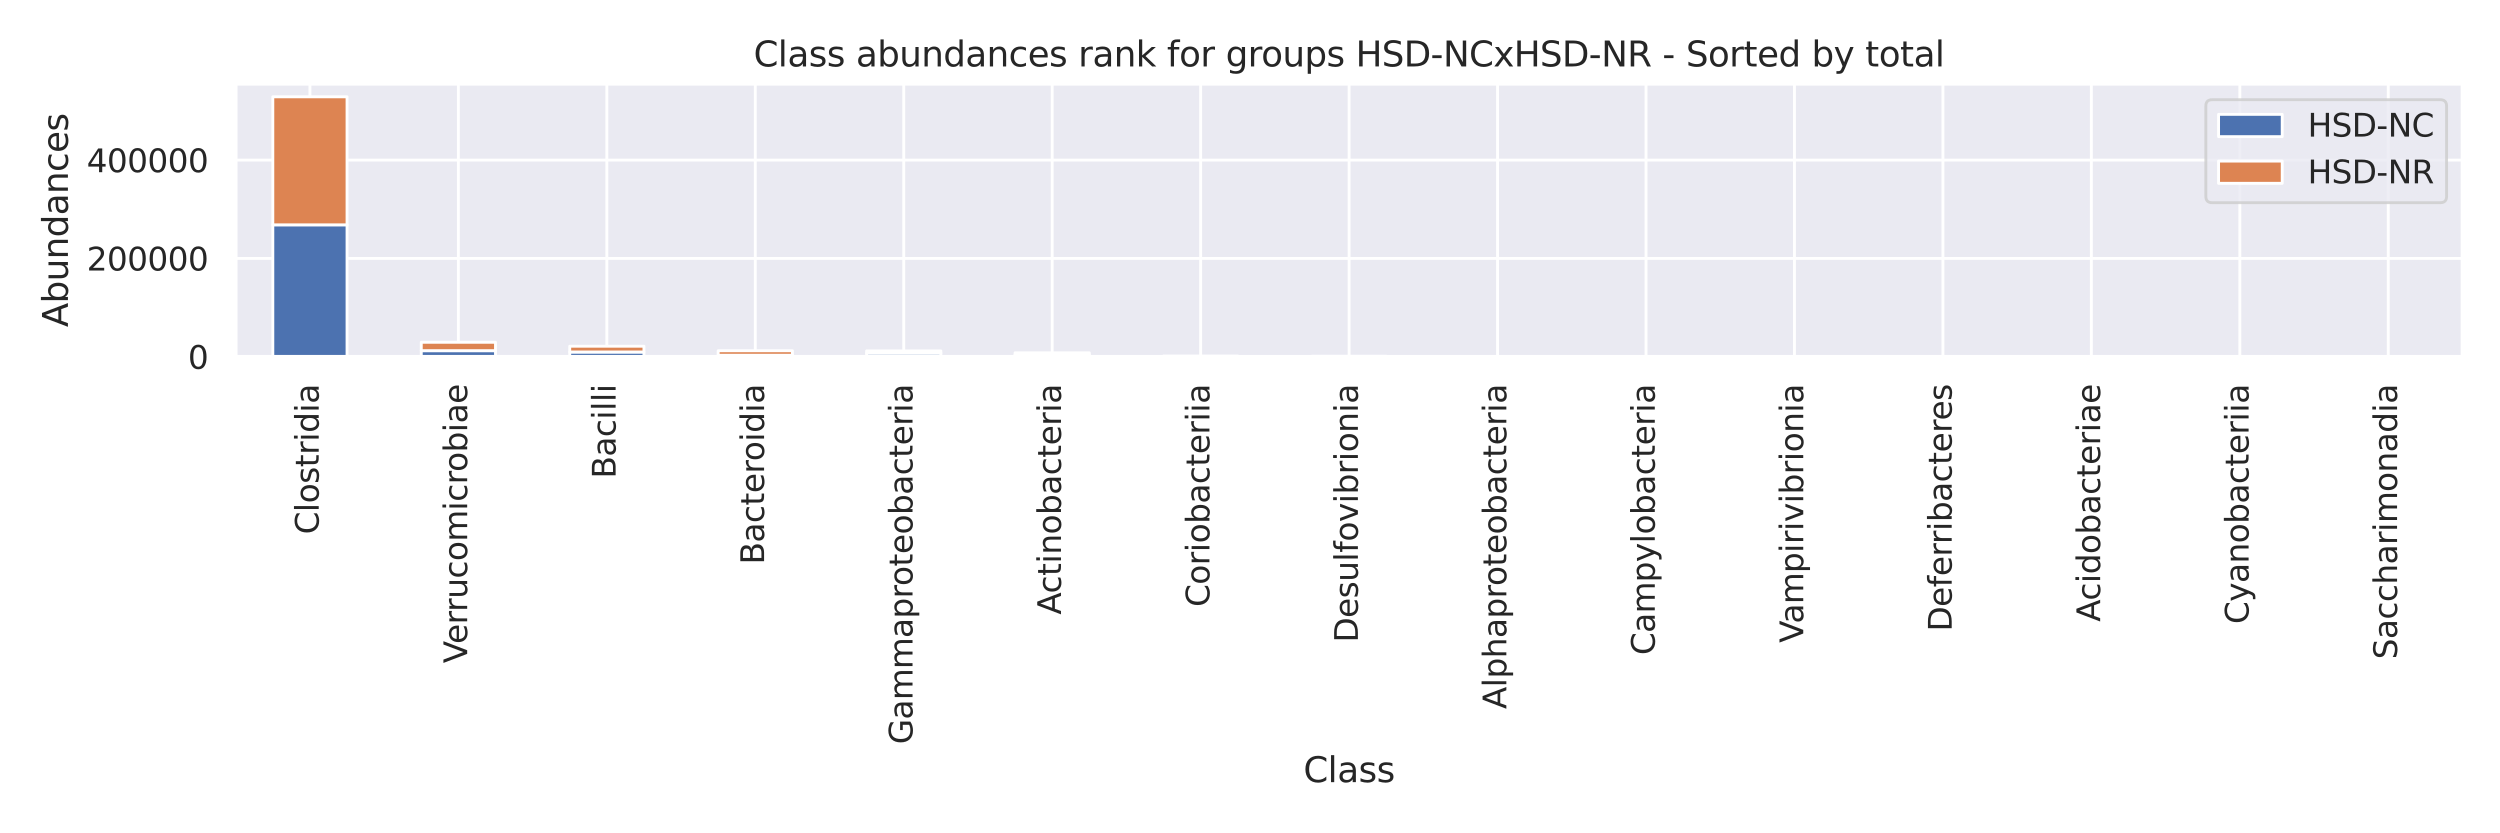 <?xml version="1.0" encoding="utf-8" standalone="no"?>
<!DOCTYPE svg PUBLIC "-//W3C//DTD SVG 1.1//EN"
  "http://www.w3.org/Graphics/SVG/1.1/DTD/svg11.dtd">
<svg xmlns:xlink="http://www.w3.org/1999/xlink" width="864pt" height="288pt" viewBox="0 0 864 288" xmlns="http://www.w3.org/2000/svg" version="1.1">
 <defs>
  <style type="text/css">*{stroke-linejoin: round; stroke-linecap: butt}</style>
 </defs>
 <g id="figure_1">
  <g id="patch_1">
   <path d="M 0 288 
L 864 288 
L 864 0 
L 0 0 
z
" style="fill: #ffffff"/>
  </g>
  <g id="axes_1">
   <g id="patch_2">
    <path d="M 81.46 123.29 
L 851.04 123.29 
L 851.04 28.96 
L 81.46 28.96 
z
" style="fill: #eaeaf2"/>
   </g>
   <g id="matplotlib.axis_1">
    <g id="xtick_1">
     <g id="line2d_1">
      <path d="M 107.113 123.29 
L 107.113 28.96 
" clip-path="url(#p1423d12dcb)" style="fill: none; stroke: #ffffff; stroke-linecap: round"/>
     </g>
     <g id="text_1">
      <!-- Clostridia -->
      <g style="fill: #262626" transform="translate(110.148 184.658)rotate(-90)scale(0.11 -0.11)">
       <defs>
        <path id="DejaVuSans-43" d="M 4122 4306 
L 4122 3641 
Q 3803 3938 3442 4084 
Q 3081 4231 2675 4231 
Q 1875 4231 1450 3742 
Q 1025 3253 1025 2328 
Q 1025 1406 1450 917 
Q 1875 428 2675 428 
Q 3081 428 3442 575 
Q 3803 722 4122 1019 
L 4122 359 
Q 3791 134 3420 21 
Q 3050 -91 2638 -91 
Q 1578 -91 968 557 
Q 359 1206 359 2328 
Q 359 3453 968 4101 
Q 1578 4750 2638 4750 
Q 3056 4750 3426 4639 
Q 3797 4528 4122 4306 
z
" transform="scale(0.016)"/>
        <path id="DejaVuSans-6c" d="M 603 4863 
L 1178 4863 
L 1178 0 
L 603 0 
L 603 4863 
z
" transform="scale(0.016)"/>
        <path id="DejaVuSans-6f" d="M 1959 3097 
Q 1497 3097 1228 2736 
Q 959 2375 959 1747 
Q 959 1119 1226 758 
Q 1494 397 1959 397 
Q 2419 397 2687 759 
Q 2956 1122 2956 1747 
Q 2956 2369 2687 2733 
Q 2419 3097 1959 3097 
z
M 1959 3584 
Q 2709 3584 3137 3096 
Q 3566 2609 3566 1747 
Q 3566 888 3137 398 
Q 2709 -91 1959 -91 
Q 1206 -91 779 398 
Q 353 888 353 1747 
Q 353 2609 779 3096 
Q 1206 3584 1959 3584 
z
" transform="scale(0.016)"/>
        <path id="DejaVuSans-73" d="M 2834 3397 
L 2834 2853 
Q 2591 2978 2328 3040 
Q 2066 3103 1784 3103 
Q 1356 3103 1142 2972 
Q 928 2841 928 2578 
Q 928 2378 1081 2264 
Q 1234 2150 1697 2047 
L 1894 2003 
Q 2506 1872 2764 1633 
Q 3022 1394 3022 966 
Q 3022 478 2636 193 
Q 2250 -91 1575 -91 
Q 1294 -91 989 -36 
Q 684 19 347 128 
L 347 722 
Q 666 556 975 473 
Q 1284 391 1588 391 
Q 1994 391 2212 530 
Q 2431 669 2431 922 
Q 2431 1156 2273 1281 
Q 2116 1406 1581 1522 
L 1381 1569 
Q 847 1681 609 1914 
Q 372 2147 372 2553 
Q 372 3047 722 3315 
Q 1072 3584 1716 3584 
Q 2034 3584 2315 3537 
Q 2597 3491 2834 3397 
z
" transform="scale(0.016)"/>
        <path id="DejaVuSans-74" d="M 1172 4494 
L 1172 3500 
L 2356 3500 
L 2356 3053 
L 1172 3053 
L 1172 1153 
Q 1172 725 1289 603 
Q 1406 481 1766 481 
L 2356 481 
L 2356 0 
L 1766 0 
Q 1100 0 847 248 
Q 594 497 594 1153 
L 594 3053 
L 172 3053 
L 172 3500 
L 594 3500 
L 594 4494 
L 1172 4494 
z
" transform="scale(0.016)"/>
        <path id="DejaVuSans-72" d="M 2631 2963 
Q 2534 3019 2420 3045 
Q 2306 3072 2169 3072 
Q 1681 3072 1420 2755 
Q 1159 2438 1159 1844 
L 1159 0 
L 581 0 
L 581 3500 
L 1159 3500 
L 1159 2956 
Q 1341 3275 1631 3429 
Q 1922 3584 2338 3584 
Q 2397 3584 2469 3576 
Q 2541 3569 2628 3553 
L 2631 2963 
z
" transform="scale(0.016)"/>
        <path id="DejaVuSans-69" d="M 603 3500 
L 1178 3500 
L 1178 0 
L 603 0 
L 603 3500 
z
M 603 4863 
L 1178 4863 
L 1178 4134 
L 603 4134 
L 603 4863 
z
" transform="scale(0.016)"/>
        <path id="DejaVuSans-64" d="M 2906 2969 
L 2906 4863 
L 3481 4863 
L 3481 0 
L 2906 0 
L 2906 525 
Q 2725 213 2448 61 
Q 2172 -91 1784 -91 
Q 1150 -91 751 415 
Q 353 922 353 1747 
Q 353 2572 751 3078 
Q 1150 3584 1784 3584 
Q 2172 3584 2448 3432 
Q 2725 3281 2906 2969 
z
M 947 1747 
Q 947 1113 1208 752 
Q 1469 391 1925 391 
Q 2381 391 2643 752 
Q 2906 1113 2906 1747 
Q 2906 2381 2643 2742 
Q 2381 3103 1925 3103 
Q 1469 3103 1208 2742 
Q 947 2381 947 1747 
z
" transform="scale(0.016)"/>
        <path id="DejaVuSans-61" d="M 2194 1759 
Q 1497 1759 1228 1600 
Q 959 1441 959 1056 
Q 959 750 1161 570 
Q 1363 391 1709 391 
Q 2188 391 2477 730 
Q 2766 1069 2766 1631 
L 2766 1759 
L 2194 1759 
z
M 3341 1997 
L 3341 0 
L 2766 0 
L 2766 531 
Q 2569 213 2275 61 
Q 1981 -91 1556 -91 
Q 1019 -91 701 211 
Q 384 513 384 1019 
Q 384 1609 779 1909 
Q 1175 2209 1959 2209 
L 2766 2209 
L 2766 2266 
Q 2766 2663 2505 2880 
Q 2244 3097 1772 3097 
Q 1472 3097 1187 3025 
Q 903 2953 641 2809 
L 641 3341 
Q 956 3463 1253 3523 
Q 1550 3584 1831 3584 
Q 2591 3584 2966 3190 
Q 3341 2797 3341 1997 
z
" transform="scale(0.016)"/>
       </defs>
       <use xlink:href="#DejaVuSans-43"/>
       <use xlink:href="#DejaVuSans-6c" x="69.824"/>
       <use xlink:href="#DejaVuSans-6f" x="97.607"/>
       <use xlink:href="#DejaVuSans-73" x="158.789"/>
       <use xlink:href="#DejaVuSans-74" x="210.889"/>
       <use xlink:href="#DejaVuSans-72" x="250.098"/>
       <use xlink:href="#DejaVuSans-69" x="291.211"/>
       <use xlink:href="#DejaVuSans-64" x="318.994"/>
       <use xlink:href="#DejaVuSans-69" x="382.471"/>
       <use xlink:href="#DejaVuSans-61" x="410.254"/>
      </g>
     </g>
    </g>
    <g id="xtick_2">
     <g id="line2d_2">
      <path d="M 158.418 123.29 
L 158.418 28.96 
" clip-path="url(#p1423d12dcb)" style="fill: none; stroke: #ffffff; stroke-linecap: round"/>
     </g>
     <g id="text_2">
      <!-- Verrucomicrobiae -->
      <g style="fill: #262626" transform="translate(161.453 229.205)rotate(-90)scale(0.11 -0.11)">
       <defs>
        <path id="DejaVuSans-56" d="M 1831 0 
L 50 4666 
L 709 4666 
L 2188 738 
L 3669 4666 
L 4325 4666 
L 2547 0 
L 1831 0 
z
" transform="scale(0.016)"/>
        <path id="DejaVuSans-65" d="M 3597 1894 
L 3597 1613 
L 953 1613 
Q 991 1019 1311 708 
Q 1631 397 2203 397 
Q 2534 397 2845 478 
Q 3156 559 3463 722 
L 3463 178 
Q 3153 47 2828 -22 
Q 2503 -91 2169 -91 
Q 1331 -91 842 396 
Q 353 884 353 1716 
Q 353 2575 817 3079 
Q 1281 3584 2069 3584 
Q 2775 3584 3186 3129 
Q 3597 2675 3597 1894 
z
M 3022 2063 
Q 3016 2534 2758 2815 
Q 2500 3097 2075 3097 
Q 1594 3097 1305 2825 
Q 1016 2553 972 2059 
L 3022 2063 
z
" transform="scale(0.016)"/>
        <path id="DejaVuSans-75" d="M 544 1381 
L 544 3500 
L 1119 3500 
L 1119 1403 
Q 1119 906 1312 657 
Q 1506 409 1894 409 
Q 2359 409 2629 706 
Q 2900 1003 2900 1516 
L 2900 3500 
L 3475 3500 
L 3475 0 
L 2900 0 
L 2900 538 
Q 2691 219 2414 64 
Q 2138 -91 1772 -91 
Q 1169 -91 856 284 
Q 544 659 544 1381 
z
M 1991 3584 
L 1991 3584 
z
" transform="scale(0.016)"/>
        <path id="DejaVuSans-63" d="M 3122 3366 
L 3122 2828 
Q 2878 2963 2633 3030 
Q 2388 3097 2138 3097 
Q 1578 3097 1268 2742 
Q 959 2388 959 1747 
Q 959 1106 1268 751 
Q 1578 397 2138 397 
Q 2388 397 2633 464 
Q 2878 531 3122 666 
L 3122 134 
Q 2881 22 2623 -34 
Q 2366 -91 2075 -91 
Q 1284 -91 818 406 
Q 353 903 353 1747 
Q 353 2603 823 3093 
Q 1294 3584 2113 3584 
Q 2378 3584 2631 3529 
Q 2884 3475 3122 3366 
z
" transform="scale(0.016)"/>
        <path id="DejaVuSans-6d" d="M 3328 2828 
Q 3544 3216 3844 3400 
Q 4144 3584 4550 3584 
Q 5097 3584 5394 3201 
Q 5691 2819 5691 2113 
L 5691 0 
L 5113 0 
L 5113 2094 
Q 5113 2597 4934 2840 
Q 4756 3084 4391 3084 
Q 3944 3084 3684 2787 
Q 3425 2491 3425 1978 
L 3425 0 
L 2847 0 
L 2847 2094 
Q 2847 2600 2669 2842 
Q 2491 3084 2119 3084 
Q 1678 3084 1418 2786 
Q 1159 2488 1159 1978 
L 1159 0 
L 581 0 
L 581 3500 
L 1159 3500 
L 1159 2956 
Q 1356 3278 1631 3431 
Q 1906 3584 2284 3584 
Q 2666 3584 2933 3390 
Q 3200 3197 3328 2828 
z
" transform="scale(0.016)"/>
        <path id="DejaVuSans-62" d="M 3116 1747 
Q 3116 2381 2855 2742 
Q 2594 3103 2138 3103 
Q 1681 3103 1420 2742 
Q 1159 2381 1159 1747 
Q 1159 1113 1420 752 
Q 1681 391 2138 391 
Q 2594 391 2855 752 
Q 3116 1113 3116 1747 
z
M 1159 2969 
Q 1341 3281 1617 3432 
Q 1894 3584 2278 3584 
Q 2916 3584 3314 3078 
Q 3713 2572 3713 1747 
Q 3713 922 3314 415 
Q 2916 -91 2278 -91 
Q 1894 -91 1617 61 
Q 1341 213 1159 525 
L 1159 0 
L 581 0 
L 581 4863 
L 1159 4863 
L 1159 2969 
z
" transform="scale(0.016)"/>
       </defs>
       <use xlink:href="#DejaVuSans-56"/>
       <use xlink:href="#DejaVuSans-65" x="60.658"/>
       <use xlink:href="#DejaVuSans-72" x="122.182"/>
       <use xlink:href="#DejaVuSans-72" x="161.545"/>
       <use xlink:href="#DejaVuSans-75" x="202.658"/>
       <use xlink:href="#DejaVuSans-63" x="266.037"/>
       <use xlink:href="#DejaVuSans-6f" x="321.018"/>
       <use xlink:href="#DejaVuSans-6d" x="382.199"/>
       <use xlink:href="#DejaVuSans-69" x="479.611"/>
       <use xlink:href="#DejaVuSans-63" x="507.395"/>
       <use xlink:href="#DejaVuSans-72" x="562.375"/>
       <use xlink:href="#DejaVuSans-6f" x="601.238"/>
       <use xlink:href="#DejaVuSans-62" x="662.42"/>
       <use xlink:href="#DejaVuSans-69" x="725.896"/>
       <use xlink:href="#DejaVuSans-61" x="753.68"/>
       <use xlink:href="#DejaVuSans-65" x="814.959"/>
      </g>
     </g>
    </g>
    <g id="xtick_3">
     <g id="line2d_3">
      <path d="M 209.723 123.29 
L 209.723 28.96 
" clip-path="url(#p1423d12dcb)" style="fill: none; stroke: #ffffff; stroke-linecap: round"/>
     </g>
     <g id="text_3">
      <!-- Bacilli -->
      <g style="fill: #262626" transform="translate(212.759 165.35)rotate(-90)scale(0.11 -0.11)">
       <defs>
        <path id="DejaVuSans-42" d="M 1259 2228 
L 1259 519 
L 2272 519 
Q 2781 519 3026 730 
Q 3272 941 3272 1375 
Q 3272 1813 3026 2020 
Q 2781 2228 2272 2228 
L 1259 2228 
z
M 1259 4147 
L 1259 2741 
L 2194 2741 
Q 2656 2741 2882 2914 
Q 3109 3088 3109 3444 
Q 3109 3797 2882 3972 
Q 2656 4147 2194 4147 
L 1259 4147 
z
M 628 4666 
L 2241 4666 
Q 2963 4666 3353 4366 
Q 3744 4066 3744 3513 
Q 3744 3084 3544 2831 
Q 3344 2578 2956 2516 
Q 3422 2416 3680 2098 
Q 3938 1781 3938 1306 
Q 3938 681 3513 340 
Q 3088 0 2303 0 
L 628 0 
L 628 4666 
z
" transform="scale(0.016)"/>
       </defs>
       <use xlink:href="#DejaVuSans-42"/>
       <use xlink:href="#DejaVuSans-61" x="68.604"/>
       <use xlink:href="#DejaVuSans-63" x="129.883"/>
       <use xlink:href="#DejaVuSans-69" x="184.863"/>
       <use xlink:href="#DejaVuSans-6c" x="212.646"/>
       <use xlink:href="#DejaVuSans-6c" x="240.43"/>
       <use xlink:href="#DejaVuSans-69" x="268.213"/>
      </g>
     </g>
    </g>
    <g id="xtick_4">
     <g id="line2d_4">
      <path d="M 261.029 123.29 
L 261.029 28.96 
" clip-path="url(#p1423d12dcb)" style="fill: none; stroke: #ffffff; stroke-linecap: round"/>
     </g>
     <g id="text_4">
      <!-- Bacteroidia -->
      <g style="fill: #262626" transform="translate(264.064 195.048)rotate(-90)scale(0.11 -0.11)">
       <use xlink:href="#DejaVuSans-42"/>
       <use xlink:href="#DejaVuSans-61" x="68.604"/>
       <use xlink:href="#DejaVuSans-63" x="129.883"/>
       <use xlink:href="#DejaVuSans-74" x="184.863"/>
       <use xlink:href="#DejaVuSans-65" x="224.072"/>
       <use xlink:href="#DejaVuSans-72" x="285.596"/>
       <use xlink:href="#DejaVuSans-6f" x="324.459"/>
       <use xlink:href="#DejaVuSans-69" x="385.641"/>
       <use xlink:href="#DejaVuSans-64" x="413.424"/>
       <use xlink:href="#DejaVuSans-69" x="476.9"/>
       <use xlink:href="#DejaVuSans-61" x="504.684"/>
      </g>
     </g>
    </g>
    <g id="xtick_5">
     <g id="line2d_5">
      <path d="M 312.334 123.29 
L 312.334 28.96 
" clip-path="url(#p1423d12dcb)" style="fill: none; stroke: #ffffff; stroke-linecap: round"/>
     </g>
     <g id="text_5">
      <!-- Gammaproteobacteria -->
      <g style="fill: #262626" transform="translate(315.369 257.197)rotate(-90)scale(0.11 -0.11)">
       <defs>
        <path id="DejaVuSans-47" d="M 3809 666 
L 3809 1919 
L 2778 1919 
L 2778 2438 
L 4434 2438 
L 4434 434 
Q 4069 175 3628 42 
Q 3188 -91 2688 -91 
Q 1594 -91 976 548 
Q 359 1188 359 2328 
Q 359 3472 976 4111 
Q 1594 4750 2688 4750 
Q 3144 4750 3555 4637 
Q 3966 4525 4313 4306 
L 4313 3634 
Q 3963 3931 3569 4081 
Q 3175 4231 2741 4231 
Q 1884 4231 1454 3753 
Q 1025 3275 1025 2328 
Q 1025 1384 1454 906 
Q 1884 428 2741 428 
Q 3075 428 3337 486 
Q 3600 544 3809 666 
z
" transform="scale(0.016)"/>
        <path id="DejaVuSans-70" d="M 1159 525 
L 1159 -1331 
L 581 -1331 
L 581 3500 
L 1159 3500 
L 1159 2969 
Q 1341 3281 1617 3432 
Q 1894 3584 2278 3584 
Q 2916 3584 3314 3078 
Q 3713 2572 3713 1747 
Q 3713 922 3314 415 
Q 2916 -91 2278 -91 
Q 1894 -91 1617 61 
Q 1341 213 1159 525 
z
M 3116 1747 
Q 3116 2381 2855 2742 
Q 2594 3103 2138 3103 
Q 1681 3103 1420 2742 
Q 1159 2381 1159 1747 
Q 1159 1113 1420 752 
Q 1681 391 2138 391 
Q 2594 391 2855 752 
Q 3116 1113 3116 1747 
z
" transform="scale(0.016)"/>
       </defs>
       <use xlink:href="#DejaVuSans-47"/>
       <use xlink:href="#DejaVuSans-61" x="77.49"/>
       <use xlink:href="#DejaVuSans-6d" x="138.77"/>
       <use xlink:href="#DejaVuSans-6d" x="236.182"/>
       <use xlink:href="#DejaVuSans-61" x="333.594"/>
       <use xlink:href="#DejaVuSans-70" x="394.873"/>
       <use xlink:href="#DejaVuSans-72" x="458.35"/>
       <use xlink:href="#DejaVuSans-6f" x="497.213"/>
       <use xlink:href="#DejaVuSans-74" x="558.395"/>
       <use xlink:href="#DejaVuSans-65" x="597.604"/>
       <use xlink:href="#DejaVuSans-6f" x="659.127"/>
       <use xlink:href="#DejaVuSans-62" x="720.309"/>
       <use xlink:href="#DejaVuSans-61" x="783.785"/>
       <use xlink:href="#DejaVuSans-63" x="845.064"/>
       <use xlink:href="#DejaVuSans-74" x="900.045"/>
       <use xlink:href="#DejaVuSans-65" x="939.254"/>
       <use xlink:href="#DejaVuSans-72" x="1000.777"/>
       <use xlink:href="#DejaVuSans-69" x="1041.891"/>
       <use xlink:href="#DejaVuSans-61" x="1069.674"/>
      </g>
     </g>
    </g>
    <g id="xtick_6">
     <g id="line2d_6">
      <path d="M 363.639 123.29 
L 363.639 28.96 
" clip-path="url(#p1423d12dcb)" style="fill: none; stroke: #ffffff; stroke-linecap: round"/>
     </g>
     <g id="text_6">
      <!-- Actinobacteria -->
      <g style="fill: #262626" transform="translate(366.675 212.413)rotate(-90)scale(0.11 -0.11)">
       <defs>
        <path id="DejaVuSans-41" d="M 2188 4044 
L 1331 1722 
L 3047 1722 
L 2188 4044 
z
M 1831 4666 
L 2547 4666 
L 4325 0 
L 3669 0 
L 3244 1197 
L 1141 1197 
L 716 0 
L 50 0 
L 1831 4666 
z
" transform="scale(0.016)"/>
        <path id="DejaVuSans-6e" d="M 3513 2113 
L 3513 0 
L 2938 0 
L 2938 2094 
Q 2938 2591 2744 2837 
Q 2550 3084 2163 3084 
Q 1697 3084 1428 2787 
Q 1159 2491 1159 1978 
L 1159 0 
L 581 0 
L 581 3500 
L 1159 3500 
L 1159 2956 
Q 1366 3272 1645 3428 
Q 1925 3584 2291 3584 
Q 2894 3584 3203 3211 
Q 3513 2838 3513 2113 
z
" transform="scale(0.016)"/>
       </defs>
       <use xlink:href="#DejaVuSans-41"/>
       <use xlink:href="#DejaVuSans-63" x="66.658"/>
       <use xlink:href="#DejaVuSans-74" x="121.639"/>
       <use xlink:href="#DejaVuSans-69" x="160.848"/>
       <use xlink:href="#DejaVuSans-6e" x="188.631"/>
       <use xlink:href="#DejaVuSans-6f" x="252.01"/>
       <use xlink:href="#DejaVuSans-62" x="313.191"/>
       <use xlink:href="#DejaVuSans-61" x="376.668"/>
       <use xlink:href="#DejaVuSans-63" x="437.947"/>
       <use xlink:href="#DejaVuSans-74" x="492.928"/>
       <use xlink:href="#DejaVuSans-65" x="532.137"/>
       <use xlink:href="#DejaVuSans-72" x="593.66"/>
       <use xlink:href="#DejaVuSans-69" x="634.773"/>
       <use xlink:href="#DejaVuSans-61" x="662.557"/>
      </g>
     </g>
    </g>
    <g id="xtick_7">
     <g id="line2d_7">
      <path d="M 414.945 123.29 
L 414.945 28.96 
" clip-path="url(#p1423d12dcb)" style="fill: none; stroke: #ffffff; stroke-linecap: round"/>
     </g>
     <g id="text_7">
      <!-- Coriobacteriia -->
      <g style="fill: #262626" transform="translate(417.98 209.738)rotate(-90)scale(0.11 -0.11)">
       <use xlink:href="#DejaVuSans-43"/>
       <use xlink:href="#DejaVuSans-6f" x="69.824"/>
       <use xlink:href="#DejaVuSans-72" x="131.006"/>
       <use xlink:href="#DejaVuSans-69" x="172.119"/>
       <use xlink:href="#DejaVuSans-6f" x="199.902"/>
       <use xlink:href="#DejaVuSans-62" x="261.084"/>
       <use xlink:href="#DejaVuSans-61" x="324.561"/>
       <use xlink:href="#DejaVuSans-63" x="385.84"/>
       <use xlink:href="#DejaVuSans-74" x="440.82"/>
       <use xlink:href="#DejaVuSans-65" x="480.029"/>
       <use xlink:href="#DejaVuSans-72" x="541.553"/>
       <use xlink:href="#DejaVuSans-69" x="582.666"/>
       <use xlink:href="#DejaVuSans-69" x="610.449"/>
       <use xlink:href="#DejaVuSans-61" x="638.232"/>
      </g>
     </g>
    </g>
    <g id="xtick_8">
     <g id="line2d_8">
      <path d="M 466.25 123.29 
L 466.25 28.96 
" clip-path="url(#p1423d12dcb)" style="fill: none; stroke: #ffffff; stroke-linecap: round"/>
     </g>
     <g id="text_8">
      <!-- Desulfovibrionia -->
      <g style="fill: #262626" transform="translate(469.285 222.015)rotate(-90)scale(0.11 -0.11)">
       <defs>
        <path id="DejaVuSans-44" d="M 1259 4147 
L 1259 519 
L 2022 519 
Q 2988 519 3436 956 
Q 3884 1394 3884 2338 
Q 3884 3275 3436 3711 
Q 2988 4147 2022 4147 
L 1259 4147 
z
M 628 4666 
L 1925 4666 
Q 3281 4666 3915 4102 
Q 4550 3538 4550 2338 
Q 4550 1131 3912 565 
Q 3275 0 1925 0 
L 628 0 
L 628 4666 
z
" transform="scale(0.016)"/>
        <path id="DejaVuSans-66" d="M 2375 4863 
L 2375 4384 
L 1825 4384 
Q 1516 4384 1395 4259 
Q 1275 4134 1275 3809 
L 1275 3500 
L 2222 3500 
L 2222 3053 
L 1275 3053 
L 1275 0 
L 697 0 
L 697 3053 
L 147 3053 
L 147 3500 
L 697 3500 
L 697 3744 
Q 697 4328 969 4595 
Q 1241 4863 1831 4863 
L 2375 4863 
z
" transform="scale(0.016)"/>
        <path id="DejaVuSans-76" d="M 191 3500 
L 800 3500 
L 1894 563 
L 2988 3500 
L 3597 3500 
L 2284 0 
L 1503 0 
L 191 3500 
z
" transform="scale(0.016)"/>
       </defs>
       <use xlink:href="#DejaVuSans-44"/>
       <use xlink:href="#DejaVuSans-65" x="77.002"/>
       <use xlink:href="#DejaVuSans-73" x="138.525"/>
       <use xlink:href="#DejaVuSans-75" x="190.625"/>
       <use xlink:href="#DejaVuSans-6c" x="254.004"/>
       <use xlink:href="#DejaVuSans-66" x="281.787"/>
       <use xlink:href="#DejaVuSans-6f" x="316.992"/>
       <use xlink:href="#DejaVuSans-76" x="378.174"/>
       <use xlink:href="#DejaVuSans-69" x="437.354"/>
       <use xlink:href="#DejaVuSans-62" x="465.137"/>
       <use xlink:href="#DejaVuSans-72" x="528.613"/>
       <use xlink:href="#DejaVuSans-69" x="569.727"/>
       <use xlink:href="#DejaVuSans-6f" x="597.51"/>
       <use xlink:href="#DejaVuSans-6e" x="658.691"/>
       <use xlink:href="#DejaVuSans-69" x="722.07"/>
       <use xlink:href="#DejaVuSans-61" x="749.854"/>
      </g>
     </g>
    </g>
    <g id="xtick_9">
     <g id="line2d_9">
      <path d="M 517.555 123.29 
L 517.555 28.96 
" clip-path="url(#p1423d12dcb)" style="fill: none; stroke: #ffffff; stroke-linecap: round"/>
     </g>
     <g id="text_9">
      <!-- Alphaproteobacteria -->
      <g style="fill: #262626" transform="translate(520.591 245.038)rotate(-90)scale(0.11 -0.11)">
       <defs>
        <path id="DejaVuSans-68" d="M 3513 2113 
L 3513 0 
L 2938 0 
L 2938 2094 
Q 2938 2591 2744 2837 
Q 2550 3084 2163 3084 
Q 1697 3084 1428 2787 
Q 1159 2491 1159 1978 
L 1159 0 
L 581 0 
L 581 4863 
L 1159 4863 
L 1159 2956 
Q 1366 3272 1645 3428 
Q 1925 3584 2291 3584 
Q 2894 3584 3203 3211 
Q 3513 2838 3513 2113 
z
" transform="scale(0.016)"/>
       </defs>
       <use xlink:href="#DejaVuSans-41"/>
       <use xlink:href="#DejaVuSans-6c" x="68.408"/>
       <use xlink:href="#DejaVuSans-70" x="96.191"/>
       <use xlink:href="#DejaVuSans-68" x="159.668"/>
       <use xlink:href="#DejaVuSans-61" x="223.047"/>
       <use xlink:href="#DejaVuSans-70" x="284.326"/>
       <use xlink:href="#DejaVuSans-72" x="347.803"/>
       <use xlink:href="#DejaVuSans-6f" x="386.666"/>
       <use xlink:href="#DejaVuSans-74" x="447.848"/>
       <use xlink:href="#DejaVuSans-65" x="487.057"/>
       <use xlink:href="#DejaVuSans-6f" x="548.58"/>
       <use xlink:href="#DejaVuSans-62" x="609.762"/>
       <use xlink:href="#DejaVuSans-61" x="673.238"/>
       <use xlink:href="#DejaVuSans-63" x="734.518"/>
       <use xlink:href="#DejaVuSans-74" x="789.498"/>
       <use xlink:href="#DejaVuSans-65" x="828.707"/>
       <use xlink:href="#DejaVuSans-72" x="890.23"/>
       <use xlink:href="#DejaVuSans-69" x="931.344"/>
       <use xlink:href="#DejaVuSans-61" x="959.127"/>
      </g>
     </g>
    </g>
    <g id="xtick_10">
     <g id="line2d_10">
      <path d="M 568.861 123.29 
L 568.861 28.96 
" clip-path="url(#p1423d12dcb)" style="fill: none; stroke: #ffffff; stroke-linecap: round"/>
     </g>
     <g id="text_10">
      <!-- Campylobacteria -->
      <g style="fill: #262626" transform="translate(571.896 226.379)rotate(-90)scale(0.11 -0.11)">
       <defs>
        <path id="DejaVuSans-79" d="M 2059 -325 
Q 1816 -950 1584 -1140 
Q 1353 -1331 966 -1331 
L 506 -1331 
L 506 -850 
L 844 -850 
Q 1081 -850 1212 -737 
Q 1344 -625 1503 -206 
L 1606 56 
L 191 3500 
L 800 3500 
L 1894 763 
L 2988 3500 
L 3597 3500 
L 2059 -325 
z
" transform="scale(0.016)"/>
       </defs>
       <use xlink:href="#DejaVuSans-43"/>
       <use xlink:href="#DejaVuSans-61" x="69.824"/>
       <use xlink:href="#DejaVuSans-6d" x="131.104"/>
       <use xlink:href="#DejaVuSans-70" x="228.516"/>
       <use xlink:href="#DejaVuSans-79" x="291.992"/>
       <use xlink:href="#DejaVuSans-6c" x="351.172"/>
       <use xlink:href="#DejaVuSans-6f" x="378.955"/>
       <use xlink:href="#DejaVuSans-62" x="440.137"/>
       <use xlink:href="#DejaVuSans-61" x="503.613"/>
       <use xlink:href="#DejaVuSans-63" x="564.893"/>
       <use xlink:href="#DejaVuSans-74" x="619.873"/>
       <use xlink:href="#DejaVuSans-65" x="659.082"/>
       <use xlink:href="#DejaVuSans-72" x="720.605"/>
       <use xlink:href="#DejaVuSans-69" x="761.719"/>
       <use xlink:href="#DejaVuSans-61" x="789.502"/>
      </g>
     </g>
    </g>
    <g id="xtick_11">
     <g id="line2d_11">
      <path d="M 620.166 123.29 
L 620.166 28.96 
" clip-path="url(#p1423d12dcb)" style="fill: none; stroke: #ffffff; stroke-linecap: round"/>
     </g>
     <g id="text_11">
      <!-- Vampirivibrionia -->
      <g style="fill: #262626" transform="translate(623.201 222.162)rotate(-90)scale(0.11 -0.11)">
       <use xlink:href="#DejaVuSans-56"/>
       <use xlink:href="#DejaVuSans-61" x="60.658"/>
       <use xlink:href="#DejaVuSans-6d" x="121.938"/>
       <use xlink:href="#DejaVuSans-70" x="219.35"/>
       <use xlink:href="#DejaVuSans-69" x="282.826"/>
       <use xlink:href="#DejaVuSans-72" x="310.609"/>
       <use xlink:href="#DejaVuSans-69" x="351.723"/>
       <use xlink:href="#DejaVuSans-76" x="379.506"/>
       <use xlink:href="#DejaVuSans-69" x="438.686"/>
       <use xlink:href="#DejaVuSans-62" x="466.469"/>
       <use xlink:href="#DejaVuSans-72" x="529.945"/>
       <use xlink:href="#DejaVuSans-69" x="571.059"/>
       <use xlink:href="#DejaVuSans-6f" x="598.842"/>
       <use xlink:href="#DejaVuSans-6e" x="660.023"/>
       <use xlink:href="#DejaVuSans-69" x="723.402"/>
       <use xlink:href="#DejaVuSans-61" x="751.186"/>
      </g>
     </g>
    </g>
    <g id="xtick_12">
     <g id="line2d_12">
      <path d="M 671.471 123.29 
L 671.471 28.96 
" clip-path="url(#p1423d12dcb)" style="fill: none; stroke: #ffffff; stroke-linecap: round"/>
     </g>
     <g id="text_12">
      <!-- Deferribacteres -->
      <g style="fill: #262626" transform="translate(674.507 218.203)rotate(-90)scale(0.11 -0.11)">
       <use xlink:href="#DejaVuSans-44"/>
       <use xlink:href="#DejaVuSans-65" x="77.002"/>
       <use xlink:href="#DejaVuSans-66" x="138.525"/>
       <use xlink:href="#DejaVuSans-65" x="173.73"/>
       <use xlink:href="#DejaVuSans-72" x="235.254"/>
       <use xlink:href="#DejaVuSans-72" x="274.617"/>
       <use xlink:href="#DejaVuSans-69" x="315.73"/>
       <use xlink:href="#DejaVuSans-62" x="343.514"/>
       <use xlink:href="#DejaVuSans-61" x="406.99"/>
       <use xlink:href="#DejaVuSans-63" x="468.27"/>
       <use xlink:href="#DejaVuSans-74" x="523.25"/>
       <use xlink:href="#DejaVuSans-65" x="562.459"/>
       <use xlink:href="#DejaVuSans-72" x="623.982"/>
       <use xlink:href="#DejaVuSans-65" x="662.846"/>
       <use xlink:href="#DejaVuSans-73" x="724.369"/>
      </g>
     </g>
    </g>
    <g id="xtick_13">
     <g id="line2d_13">
      <path d="M 722.777 123.29 
L 722.777 28.96 
" clip-path="url(#p1423d12dcb)" style="fill: none; stroke: #ffffff; stroke-linecap: round"/>
     </g>
     <g id="text_13">
      <!-- Acidobacteriae -->
      <g style="fill: #262626" transform="translate(725.812 214.881)rotate(-90)scale(0.11 -0.11)">
       <use xlink:href="#DejaVuSans-41"/>
       <use xlink:href="#DejaVuSans-63" x="66.658"/>
       <use xlink:href="#DejaVuSans-69" x="121.639"/>
       <use xlink:href="#DejaVuSans-64" x="149.422"/>
       <use xlink:href="#DejaVuSans-6f" x="212.898"/>
       <use xlink:href="#DejaVuSans-62" x="274.08"/>
       <use xlink:href="#DejaVuSans-61" x="337.557"/>
       <use xlink:href="#DejaVuSans-63" x="398.836"/>
       <use xlink:href="#DejaVuSans-74" x="453.816"/>
       <use xlink:href="#DejaVuSans-65" x="493.025"/>
       <use xlink:href="#DejaVuSans-72" x="554.549"/>
       <use xlink:href="#DejaVuSans-69" x="595.662"/>
       <use xlink:href="#DejaVuSans-61" x="623.445"/>
       <use xlink:href="#DejaVuSans-65" x="684.725"/>
      </g>
     </g>
    </g>
    <g id="xtick_14">
     <g id="line2d_14">
      <path d="M 774.082 123.29 
L 774.082 28.96 
" clip-path="url(#p1423d12dcb)" style="fill: none; stroke: #ffffff; stroke-linecap: round"/>
     </g>
     <g id="text_14">
      <!-- Cyanobacteriia -->
      <g style="fill: #262626" transform="translate(777.117 215.653)rotate(-90)scale(0.11 -0.11)">
       <use xlink:href="#DejaVuSans-43"/>
       <use xlink:href="#DejaVuSans-79" x="69.824"/>
       <use xlink:href="#DejaVuSans-61" x="129.004"/>
       <use xlink:href="#DejaVuSans-6e" x="190.283"/>
       <use xlink:href="#DejaVuSans-6f" x="253.662"/>
       <use xlink:href="#DejaVuSans-62" x="314.844"/>
       <use xlink:href="#DejaVuSans-61" x="378.32"/>
       <use xlink:href="#DejaVuSans-63" x="439.6"/>
       <use xlink:href="#DejaVuSans-74" x="494.58"/>
       <use xlink:href="#DejaVuSans-65" x="533.789"/>
       <use xlink:href="#DejaVuSans-72" x="595.312"/>
       <use xlink:href="#DejaVuSans-69" x="636.426"/>
       <use xlink:href="#DejaVuSans-69" x="664.209"/>
       <use xlink:href="#DejaVuSans-61" x="691.992"/>
      </g>
     </g>
    </g>
    <g id="xtick_15">
     <g id="line2d_15">
      <path d="M 825.387 123.29 
L 825.387 28.96 
" clip-path="url(#p1423d12dcb)" style="fill: none; stroke: #ffffff; stroke-linecap: round"/>
     </g>
     <g id="text_15">
      <!-- Saccharimonadia -->
      <g style="fill: #262626" transform="translate(828.423 227.839)rotate(-90)scale(0.11 -0.11)">
       <defs>
        <path id="DejaVuSans-53" d="M 3425 4513 
L 3425 3897 
Q 3066 4069 2747 4153 
Q 2428 4238 2131 4238 
Q 1616 4238 1336 4038 
Q 1056 3838 1056 3469 
Q 1056 3159 1242 3001 
Q 1428 2844 1947 2747 
L 2328 2669 
Q 3034 2534 3370 2195 
Q 3706 1856 3706 1288 
Q 3706 609 3251 259 
Q 2797 -91 1919 -91 
Q 1588 -91 1214 -16 
Q 841 59 441 206 
L 441 856 
Q 825 641 1194 531 
Q 1563 422 1919 422 
Q 2459 422 2753 634 
Q 3047 847 3047 1241 
Q 3047 1584 2836 1778 
Q 2625 1972 2144 2069 
L 1759 2144 
Q 1053 2284 737 2584 
Q 422 2884 422 3419 
Q 422 4038 858 4394 
Q 1294 4750 2059 4750 
Q 2388 4750 2728 4690 
Q 3069 4631 3425 4513 
z
" transform="scale(0.016)"/>
       </defs>
       <use xlink:href="#DejaVuSans-53"/>
       <use xlink:href="#DejaVuSans-61" x="63.477"/>
       <use xlink:href="#DejaVuSans-63" x="124.756"/>
       <use xlink:href="#DejaVuSans-63" x="179.736"/>
       <use xlink:href="#DejaVuSans-68" x="234.717"/>
       <use xlink:href="#DejaVuSans-61" x="298.096"/>
       <use xlink:href="#DejaVuSans-72" x="359.375"/>
       <use xlink:href="#DejaVuSans-69" x="400.488"/>
       <use xlink:href="#DejaVuSans-6d" x="428.271"/>
       <use xlink:href="#DejaVuSans-6f" x="525.684"/>
       <use xlink:href="#DejaVuSans-6e" x="586.865"/>
       <use xlink:href="#DejaVuSans-61" x="650.244"/>
       <use xlink:href="#DejaVuSans-64" x="711.523"/>
       <use xlink:href="#DejaVuSans-69" x="775"/>
       <use xlink:href="#DejaVuSans-61" x="802.783"/>
      </g>
     </g>
    </g>
    <g id="text_16">
     <!-- Class -->
     <g style="fill: #262626" transform="translate(450.465 270.315)scale(0.12 -0.12)">
      <use xlink:href="#DejaVuSans-43"/>
      <use xlink:href="#DejaVuSans-6c" x="69.824"/>
      <use xlink:href="#DejaVuSans-61" x="97.607"/>
      <use xlink:href="#DejaVuSans-73" x="158.887"/>
      <use xlink:href="#DejaVuSans-73" x="210.986"/>
     </g>
    </g>
   </g>
   <g id="matplotlib.axis_2">
    <g id="ytick_1">
     <g id="line2d_16">
      <path d="M 81.46 123.29 
L 851.04 123.29 
" clip-path="url(#p1423d12dcb)" style="fill: none; stroke: #ffffff; stroke-linecap: round"/>
     </g>
     <g id="text_17">
      <!-- 0 -->
      <g style="fill: #262626" transform="translate(64.961 127.469)scale(0.11 -0.11)">
       <defs>
        <path id="DejaVuSans-30" d="M 2034 4250 
Q 1547 4250 1301 3770 
Q 1056 3291 1056 2328 
Q 1056 1369 1301 889 
Q 1547 409 2034 409 
Q 2525 409 2770 889 
Q 3016 1369 3016 2328 
Q 3016 3291 2770 3770 
Q 2525 4250 2034 4250 
z
M 2034 4750 
Q 2819 4750 3233 4129 
Q 3647 3509 3647 2328 
Q 3647 1150 3233 529 
Q 2819 -91 2034 -91 
Q 1250 -91 836 529 
Q 422 1150 422 2328 
Q 422 3509 836 4129 
Q 1250 4750 2034 4750 
z
" transform="scale(0.016)"/>
       </defs>
       <use xlink:href="#DejaVuSans-30"/>
      </g>
     </g>
    </g>
    <g id="ytick_2">
     <g id="line2d_17">
      <path d="M 81.46 89.314 
L 851.04 89.314 
" clip-path="url(#p1423d12dcb)" style="fill: none; stroke: #ffffff; stroke-linecap: round"/>
     </g>
     <g id="text_18">
      <!-- 200000 -->
      <g style="fill: #262626" transform="translate(29.968 93.493)scale(0.11 -0.11)">
       <defs>
        <path id="DejaVuSans-32" d="M 1228 531 
L 3431 531 
L 3431 0 
L 469 0 
L 469 531 
Q 828 903 1448 1529 
Q 2069 2156 2228 2338 
Q 2531 2678 2651 2914 
Q 2772 3150 2772 3378 
Q 2772 3750 2511 3984 
Q 2250 4219 1831 4219 
Q 1534 4219 1204 4116 
Q 875 4013 500 3803 
L 500 4441 
Q 881 4594 1212 4672 
Q 1544 4750 1819 4750 
Q 2544 4750 2975 4387 
Q 3406 4025 3406 3419 
Q 3406 3131 3298 2873 
Q 3191 2616 2906 2266 
Q 2828 2175 2409 1742 
Q 1991 1309 1228 531 
z
" transform="scale(0.016)"/>
       </defs>
       <use xlink:href="#DejaVuSans-32"/>
       <use xlink:href="#DejaVuSans-30" x="63.623"/>
       <use xlink:href="#DejaVuSans-30" x="127.246"/>
       <use xlink:href="#DejaVuSans-30" x="190.869"/>
       <use xlink:href="#DejaVuSans-30" x="254.492"/>
       <use xlink:href="#DejaVuSans-30" x="318.115"/>
      </g>
     </g>
    </g>
    <g id="ytick_3">
     <g id="line2d_18">
      <path d="M 81.46 55.337 
L 851.04 55.337 
" clip-path="url(#p1423d12dcb)" style="fill: none; stroke: #ffffff; stroke-linecap: round"/>
     </g>
     <g id="text_19">
      <!-- 400000 -->
      <g style="fill: #262626" transform="translate(29.968 59.516)scale(0.11 -0.11)">
       <defs>
        <path id="DejaVuSans-34" d="M 2419 4116 
L 825 1625 
L 2419 1625 
L 2419 4116 
z
M 2253 4666 
L 3047 4666 
L 3047 1625 
L 3713 1625 
L 3713 1100 
L 3047 1100 
L 3047 0 
L 2419 0 
L 2419 1100 
L 313 1100 
L 313 1709 
L 2253 4666 
z
" transform="scale(0.016)"/>
       </defs>
       <use xlink:href="#DejaVuSans-34"/>
       <use xlink:href="#DejaVuSans-30" x="63.623"/>
       <use xlink:href="#DejaVuSans-30" x="127.246"/>
       <use xlink:href="#DejaVuSans-30" x="190.869"/>
       <use xlink:href="#DejaVuSans-30" x="254.492"/>
       <use xlink:href="#DejaVuSans-30" x="318.115"/>
      </g>
     </g>
    </g>
    <g id="text_20">
     <!-- Abundances -->
     <g style="fill: #262626" transform="translate(23.472 113.048)rotate(-90)scale(0.12 -0.12)">
      <use xlink:href="#DejaVuSans-41"/>
      <use xlink:href="#DejaVuSans-62" x="68.408"/>
      <use xlink:href="#DejaVuSans-75" x="131.885"/>
      <use xlink:href="#DejaVuSans-6e" x="195.264"/>
      <use xlink:href="#DejaVuSans-64" x="258.643"/>
      <use xlink:href="#DejaVuSans-61" x="322.119"/>
      <use xlink:href="#DejaVuSans-6e" x="383.398"/>
      <use xlink:href="#DejaVuSans-63" x="446.777"/>
      <use xlink:href="#DejaVuSans-65" x="501.758"/>
      <use xlink:href="#DejaVuSans-73" x="563.281"/>
     </g>
    </g>
   </g>
   <g id="patch_3">
    <path d="M 94.286 123.29 
L 119.939 123.29 
L 119.939 77.705 
L 94.286 77.705 
z
" clip-path="url(#p1423d12dcb)" style="fill: #4c72b0; stroke: #ffffff; stroke-linejoin: miter"/>
   </g>
   <g id="patch_4">
    <path d="M 145.592 123.29 
L 171.244 123.29 
L 171.244 121.189 
L 145.592 121.189 
z
" clip-path="url(#p1423d12dcb)" style="fill: #4c72b0; stroke: #ffffff; stroke-linejoin: miter"/>
   </g>
   <g id="patch_5">
    <path d="M 196.897 123.29 
L 222.55 123.29 
L 222.55 121.652 
L 196.897 121.652 
z
" clip-path="url(#p1423d12dcb)" style="fill: #4c72b0; stroke: #ffffff; stroke-linejoin: miter"/>
   </g>
   <g id="patch_6">
    <path d="M 248.202 123.29 
L 273.855 123.29 
L 273.855 122.781 
L 248.202 122.781 
z
" clip-path="url(#p1423d12dcb)" style="fill: #4c72b0; stroke: #ffffff; stroke-linejoin: miter"/>
   </g>
   <g id="patch_7">
    <path d="M 299.508 123.29 
L 325.16 123.29 
L 325.16 122.058 
L 299.508 122.058 
z
" clip-path="url(#p1423d12dcb)" style="fill: #4c72b0; stroke: #ffffff; stroke-linejoin: miter"/>
   </g>
   <g id="patch_8">
    <path d="M 350.813 123.29 
L 376.466 123.29 
L 376.466 122.551 
L 350.813 122.551 
z
" clip-path="url(#p1423d12dcb)" style="fill: #4c72b0; stroke: #ffffff; stroke-linejoin: miter"/>
   </g>
   <g id="patch_9">
    <path d="M 402.118 123.29 
L 427.771 123.29 
L 427.771 123.233 
L 402.118 123.233 
z
" clip-path="url(#p1423d12dcb)" style="fill: #4c72b0; stroke: #ffffff; stroke-linejoin: miter"/>
   </g>
   <g id="patch_10">
    <path d="M 453.424 123.29 
L 479.076 123.29 
L 479.076 123.275 
L 453.424 123.275 
z
" clip-path="url(#p1423d12dcb)" style="fill: #4c72b0; stroke: #ffffff; stroke-linejoin: miter"/>
   </g>
   <g id="patch_11">
    <path d="M 504.729 123.29 
L 530.382 123.29 
L 530.382 123.239 
L 504.729 123.239 
z
" clip-path="url(#p1423d12dcb)" style="fill: #4c72b0; stroke: #ffffff; stroke-linejoin: miter"/>
   </g>
   <g id="patch_12">
    <path d="M 556.034 123.29 
L 581.687 123.29 
L 581.687 123.29 
L 556.034 123.29 
z
" clip-path="url(#p1423d12dcb)" style="fill: #4c72b0; stroke: #ffffff; stroke-linejoin: miter"/>
   </g>
   <g id="patch_13">
    <path d="M 607.34 123.29 
L 632.992 123.29 
L 632.992 123.285 
L 607.34 123.285 
z
" clip-path="url(#p1423d12dcb)" style="fill: #4c72b0; stroke: #ffffff; stroke-linejoin: miter"/>
   </g>
   <g id="patch_14">
    <path d="M 658.645 123.29 
L 684.298 123.29 
L 684.298 123.29 
L 658.645 123.29 
z
" clip-path="url(#p1423d12dcb)" style="fill: #4c72b0; stroke: #ffffff; stroke-linejoin: miter"/>
   </g>
   <g id="patch_15">
    <path d="M 709.95 123.29 
L 735.603 123.29 
L 735.603 123.29 
L 709.95 123.29 
z
" clip-path="url(#p1423d12dcb)" style="fill: #4c72b0; stroke: #ffffff; stroke-linejoin: miter"/>
   </g>
   <g id="patch_16">
    <path d="M 761.256 123.29 
L 786.908 123.29 
L 786.908 123.29 
L 761.256 123.29 
z
" clip-path="url(#p1423d12dcb)" style="fill: #4c72b0; stroke: #ffffff; stroke-linejoin: miter"/>
   </g>
   <g id="patch_17">
    <path d="M 812.561 123.29 
L 838.214 123.29 
L 838.214 123.29 
L 812.561 123.29 
z
" clip-path="url(#p1423d12dcb)" style="fill: #4c72b0; stroke: #ffffff; stroke-linejoin: miter"/>
   </g>
   <g id="patch_18">
    <path d="M 94.286 77.705 
L 119.939 77.705 
L 119.939 33.452 
L 94.286 33.452 
z
" clip-path="url(#p1423d12dcb)" style="fill: #dd8452; stroke: #ffffff; stroke-linejoin: miter"/>
   </g>
   <g id="patch_19">
    <path d="M 145.592 121.189 
L 171.244 121.189 
L 171.244 118.288 
L 145.592 118.288 
z
" clip-path="url(#p1423d12dcb)" style="fill: #dd8452; stroke: #ffffff; stroke-linejoin: miter"/>
   </g>
   <g id="patch_20">
    <path d="M 196.897 121.652 
L 222.55 121.652 
L 222.55 119.652 
L 196.897 119.652 
z
" clip-path="url(#p1423d12dcb)" style="fill: #dd8452; stroke: #ffffff; stroke-linejoin: miter"/>
   </g>
   <g id="patch_21">
    <path d="M 248.202 122.781 
L 273.855 122.781 
L 273.855 121.216 
L 248.202 121.216 
z
" clip-path="url(#p1423d12dcb)" style="fill: #dd8452; stroke: #ffffff; stroke-linejoin: miter"/>
   </g>
   <g id="patch_22">
    <path d="M 299.508 122.058 
L 325.16 122.058 
L 325.16 121.272 
L 299.508 121.272 
z
" clip-path="url(#p1423d12dcb)" style="fill: #dd8452; stroke: #ffffff; stroke-linejoin: miter"/>
   </g>
   <g id="patch_23">
    <path d="M 350.813 122.551 
L 376.466 122.551 
L 376.466 121.932 
L 350.813 121.932 
z
" clip-path="url(#p1423d12dcb)" style="fill: #dd8452; stroke: #ffffff; stroke-linejoin: miter"/>
   </g>
   <g id="patch_24">
    <path d="M 402.118 123.233 
L 427.771 123.233 
L 427.771 123.041 
L 402.118 123.041 
z
" clip-path="url(#p1423d12dcb)" style="fill: #dd8452; stroke: #ffffff; stroke-linejoin: miter"/>
   </g>
   <g id="patch_25">
    <path d="M 453.424 123.275 
L 479.076 123.275 
L 479.076 123.115 
L 453.424 123.115 
z
" clip-path="url(#p1423d12dcb)" style="fill: #dd8452; stroke: #ffffff; stroke-linejoin: miter"/>
   </g>
   <g id="patch_26">
    <path d="M 504.729 123.239 
L 530.382 123.239 
L 530.382 123.236 
L 504.729 123.236 
z
" clip-path="url(#p1423d12dcb)" style="fill: #dd8452; stroke: #ffffff; stroke-linejoin: miter"/>
   </g>
   <g id="patch_27">
    <path d="M 556.034 123.29 
L 581.687 123.29 
L 581.687 123.268 
L 556.034 123.268 
z
" clip-path="url(#p1423d12dcb)" style="fill: #dd8452; stroke: #ffffff; stroke-linejoin: miter"/>
   </g>
   <g id="patch_28">
    <path d="M 607.34 123.29 
L 632.992 123.29 
L 632.992 123.29 
L 607.34 123.29 
z
" clip-path="url(#p1423d12dcb)" style="fill: #dd8452; stroke: #ffffff; stroke-linejoin: miter"/>
   </g>
   <g id="patch_29">
    <path d="M 658.645 123.29 
L 684.298 123.29 
L 684.298 123.286 
L 658.645 123.286 
z
" clip-path="url(#p1423d12dcb)" style="fill: #dd8452; stroke: #ffffff; stroke-linejoin: miter"/>
   </g>
   <g id="patch_30">
    <path d="M 709.95 123.29 
L 735.603 123.29 
L 735.603 123.288 
L 709.95 123.288 
z
" clip-path="url(#p1423d12dcb)" style="fill: #dd8452; stroke: #ffffff; stroke-linejoin: miter"/>
   </g>
   <g id="patch_31">
    <path d="M 761.256 123.29 
L 786.908 123.29 
L 786.908 123.289 
L 761.256 123.289 
z
" clip-path="url(#p1423d12dcb)" style="fill: #dd8452; stroke: #ffffff; stroke-linejoin: miter"/>
   </g>
   <g id="patch_32">
    <path d="M 812.561 123.29 
L 838.214 123.29 
L 838.214 123.289 
L 812.561 123.289 
z
" clip-path="url(#p1423d12dcb)" style="fill: #dd8452; stroke: #ffffff; stroke-linejoin: miter"/>
   </g>
   <g id="patch_33">
    <path d="M 81.46 123.29 
L 81.46 28.96 
" style="fill: none; stroke: #ffffff; stroke-width: 1.25; stroke-linejoin: miter; stroke-linecap: square"/>
   </g>
   <g id="patch_34">
    <path d="M 851.04 123.29 
L 851.04 28.96 
" style="fill: none; stroke: #ffffff; stroke-width: 1.25; stroke-linejoin: miter; stroke-linecap: square"/>
   </g>
   <g id="patch_35">
    <path d="M 81.46 123.29 
L 851.04 123.29 
" style="fill: none; stroke: #ffffff; stroke-width: 1.25; stroke-linejoin: miter; stroke-linecap: square"/>
   </g>
   <g id="patch_36">
    <path d="M 81.46 28.96 
L 851.04 28.96 
" style="fill: none; stroke: #ffffff; stroke-width: 1.25; stroke-linejoin: miter; stroke-linecap: square"/>
   </g>
   <g id="text_21">
    <!-- Class abundances rank for groups HSD-NCxHSD-NR - Sorted by total -->
    <g style="fill: #262626" transform="translate(260.444 22.96)scale(0.12 -0.12)">
     <defs>
      <path id="DejaVuSans-20" transform="scale(0.016)"/>
      <path id="DejaVuSans-6b" d="M 581 4863 
L 1159 4863 
L 1159 1991 
L 2875 3500 
L 3609 3500 
L 1753 1863 
L 3688 0 
L 2938 0 
L 1159 1709 
L 1159 0 
L 581 0 
L 581 4863 
z
" transform="scale(0.016)"/>
      <path id="DejaVuSans-67" d="M 2906 1791 
Q 2906 2416 2648 2759 
Q 2391 3103 1925 3103 
Q 1463 3103 1205 2759 
Q 947 2416 947 1791 
Q 947 1169 1205 825 
Q 1463 481 1925 481 
Q 2391 481 2648 825 
Q 2906 1169 2906 1791 
z
M 3481 434 
Q 3481 -459 3084 -895 
Q 2688 -1331 1869 -1331 
Q 1566 -1331 1297 -1286 
Q 1028 -1241 775 -1147 
L 775 -588 
Q 1028 -725 1275 -790 
Q 1522 -856 1778 -856 
Q 2344 -856 2625 -561 
Q 2906 -266 2906 331 
L 2906 616 
Q 2728 306 2450 153 
Q 2172 0 1784 0 
Q 1141 0 747 490 
Q 353 981 353 1791 
Q 353 2603 747 3093 
Q 1141 3584 1784 3584 
Q 2172 3584 2450 3431 
Q 2728 3278 2906 2969 
L 2906 3500 
L 3481 3500 
L 3481 434 
z
" transform="scale(0.016)"/>
      <path id="DejaVuSans-48" d="M 628 4666 
L 1259 4666 
L 1259 2753 
L 3553 2753 
L 3553 4666 
L 4184 4666 
L 4184 0 
L 3553 0 
L 3553 2222 
L 1259 2222 
L 1259 0 
L 628 0 
L 628 4666 
z
" transform="scale(0.016)"/>
      <path id="DejaVuSans-2d" d="M 313 2009 
L 1997 2009 
L 1997 1497 
L 313 1497 
L 313 2009 
z
" transform="scale(0.016)"/>
      <path id="DejaVuSans-4e" d="M 628 4666 
L 1478 4666 
L 3547 763 
L 3547 4666 
L 4159 4666 
L 4159 0 
L 3309 0 
L 1241 3903 
L 1241 0 
L 628 0 
L 628 4666 
z
" transform="scale(0.016)"/>
      <path id="DejaVuSans-78" d="M 3513 3500 
L 2247 1797 
L 3578 0 
L 2900 0 
L 1881 1375 
L 863 0 
L 184 0 
L 1544 1831 
L 300 3500 
L 978 3500 
L 1906 2253 
L 2834 3500 
L 3513 3500 
z
" transform="scale(0.016)"/>
      <path id="DejaVuSans-52" d="M 2841 2188 
Q 3044 2119 3236 1894 
Q 3428 1669 3622 1275 
L 4263 0 
L 3584 0 
L 2988 1197 
Q 2756 1666 2539 1819 
Q 2322 1972 1947 1972 
L 1259 1972 
L 1259 0 
L 628 0 
L 628 4666 
L 2053 4666 
Q 2853 4666 3247 4331 
Q 3641 3997 3641 3322 
Q 3641 2881 3436 2590 
Q 3231 2300 2841 2188 
z
M 1259 4147 
L 1259 2491 
L 2053 2491 
Q 2509 2491 2742 2702 
Q 2975 2913 2975 3322 
Q 2975 3731 2742 3939 
Q 2509 4147 2053 4147 
L 1259 4147 
z
" transform="scale(0.016)"/>
     </defs>
     <use xlink:href="#DejaVuSans-43"/>
     <use xlink:href="#DejaVuSans-6c" x="69.824"/>
     <use xlink:href="#DejaVuSans-61" x="97.607"/>
     <use xlink:href="#DejaVuSans-73" x="158.887"/>
     <use xlink:href="#DejaVuSans-73" x="210.986"/>
     <use xlink:href="#DejaVuSans-20" x="263.086"/>
     <use xlink:href="#DejaVuSans-61" x="294.873"/>
     <use xlink:href="#DejaVuSans-62" x="356.152"/>
     <use xlink:href="#DejaVuSans-75" x="419.629"/>
     <use xlink:href="#DejaVuSans-6e" x="483.008"/>
     <use xlink:href="#DejaVuSans-64" x="546.387"/>
     <use xlink:href="#DejaVuSans-61" x="609.863"/>
     <use xlink:href="#DejaVuSans-6e" x="671.143"/>
     <use xlink:href="#DejaVuSans-63" x="734.521"/>
     <use xlink:href="#DejaVuSans-65" x="789.502"/>
     <use xlink:href="#DejaVuSans-73" x="851.025"/>
     <use xlink:href="#DejaVuSans-20" x="903.125"/>
     <use xlink:href="#DejaVuSans-72" x="934.912"/>
     <use xlink:href="#DejaVuSans-61" x="976.025"/>
     <use xlink:href="#DejaVuSans-6e" x="1037.305"/>
     <use xlink:href="#DejaVuSans-6b" x="1100.684"/>
     <use xlink:href="#DejaVuSans-20" x="1158.594"/>
     <use xlink:href="#DejaVuSans-66" x="1190.381"/>
     <use xlink:href="#DejaVuSans-6f" x="1225.586"/>
     <use xlink:href="#DejaVuSans-72" x="1286.768"/>
     <use xlink:href="#DejaVuSans-20" x="1327.881"/>
     <use xlink:href="#DejaVuSans-67" x="1359.668"/>
     <use xlink:href="#DejaVuSans-72" x="1423.145"/>
     <use xlink:href="#DejaVuSans-6f" x="1462.008"/>
     <use xlink:href="#DejaVuSans-75" x="1523.189"/>
     <use xlink:href="#DejaVuSans-70" x="1586.568"/>
     <use xlink:href="#DejaVuSans-73" x="1650.045"/>
     <use xlink:href="#DejaVuSans-20" x="1702.145"/>
     <use xlink:href="#DejaVuSans-48" x="1733.932"/>
     <use xlink:href="#DejaVuSans-53" x="1809.127"/>
     <use xlink:href="#DejaVuSans-44" x="1872.604"/>
     <use xlink:href="#DejaVuSans-2d" x="1949.605"/>
     <use xlink:href="#DejaVuSans-4e" x="1985.689"/>
     <use xlink:href="#DejaVuSans-43" x="2060.494"/>
     <use xlink:href="#DejaVuSans-78" x="2130.318"/>
     <use xlink:href="#DejaVuSans-48" x="2189.498"/>
     <use xlink:href="#DejaVuSans-53" x="2264.693"/>
     <use xlink:href="#DejaVuSans-44" x="2328.17"/>
     <use xlink:href="#DejaVuSans-2d" x="2405.172"/>
     <use xlink:href="#DejaVuSans-4e" x="2441.256"/>
     <use xlink:href="#DejaVuSans-52" x="2516.061"/>
     <use xlink:href="#DejaVuSans-20" x="2585.543"/>
     <use xlink:href="#DejaVuSans-2d" x="2617.33"/>
     <use xlink:href="#DejaVuSans-20" x="2653.414"/>
     <use xlink:href="#DejaVuSans-53" x="2685.201"/>
     <use xlink:href="#DejaVuSans-6f" x="2748.678"/>
     <use xlink:href="#DejaVuSans-72" x="2809.859"/>
     <use xlink:href="#DejaVuSans-74" x="2850.973"/>
     <use xlink:href="#DejaVuSans-65" x="2890.182"/>
     <use xlink:href="#DejaVuSans-64" x="2951.705"/>
     <use xlink:href="#DejaVuSans-20" x="3015.182"/>
     <use xlink:href="#DejaVuSans-62" x="3046.969"/>
     <use xlink:href="#DejaVuSans-79" x="3110.445"/>
     <use xlink:href="#DejaVuSans-20" x="3169.625"/>
     <use xlink:href="#DejaVuSans-74" x="3201.412"/>
     <use xlink:href="#DejaVuSans-6f" x="3240.621"/>
     <use xlink:href="#DejaVuSans-74" x="3301.803"/>
     <use xlink:href="#DejaVuSans-61" x="3341.012"/>
     <use xlink:href="#DejaVuSans-6c" x="3402.291"/>
    </g>
   </g>
   <g id="legend_1">
    <g id="patch_37">
     <path d="M 764.535 70.052 
L 843.34 70.052 
Q 845.54 70.052 845.54 67.852 
L 845.54 36.66 
Q 845.54 34.46 843.34 34.46 
L 764.535 34.46 
Q 762.335 34.46 762.335 36.66 
L 762.335 67.852 
Q 762.335 70.052 764.535 70.052 
z
" style="fill: #eaeaf2; opacity: 0.8; stroke: #cccccc; stroke-linejoin: miter"/>
    </g>
    <g id="patch_38">
     <path d="M 766.735 47.218 
L 788.735 47.218 
L 788.735 39.518 
L 766.735 39.518 
z
" style="fill: #4c72b0; stroke: #ffffff; stroke-linejoin: miter"/>
    </g>
    <g id="text_22">
     <!-- HSD-NC -->
     <g style="fill: #262626" transform="translate(797.535 47.218)scale(0.11 -0.11)">
      <use xlink:href="#DejaVuSans-48"/>
      <use xlink:href="#DejaVuSans-53" x="75.195"/>
      <use xlink:href="#DejaVuSans-44" x="138.672"/>
      <use xlink:href="#DejaVuSans-2d" x="215.674"/>
      <use xlink:href="#DejaVuSans-4e" x="251.758"/>
      <use xlink:href="#DejaVuSans-43" x="326.562"/>
     </g>
    </g>
    <g id="patch_39">
     <path d="M 766.735 63.364 
L 788.735 63.364 
L 788.735 55.664 
L 766.735 55.664 
z
" style="fill: #dd8452; stroke: #ffffff; stroke-linejoin: miter"/>
    </g>
    <g id="text_23">
     <!-- HSD-NR -->
     <g style="fill: #262626" transform="translate(797.535 63.364)scale(0.11 -0.11)">
      <use xlink:href="#DejaVuSans-48"/>
      <use xlink:href="#DejaVuSans-53" x="75.195"/>
      <use xlink:href="#DejaVuSans-44" x="138.672"/>
      <use xlink:href="#DejaVuSans-2d" x="215.674"/>
      <use xlink:href="#DejaVuSans-4e" x="251.758"/>
      <use xlink:href="#DejaVuSans-52" x="326.562"/>
     </g>
    </g>
   </g>
  </g>
 </g>
 <defs>
  <clipPath id="p1423d12dcb">
   <rect x="81.46" y="28.96" width="769.58" height="94.33"/>
  </clipPath>
 </defs>
</svg>

